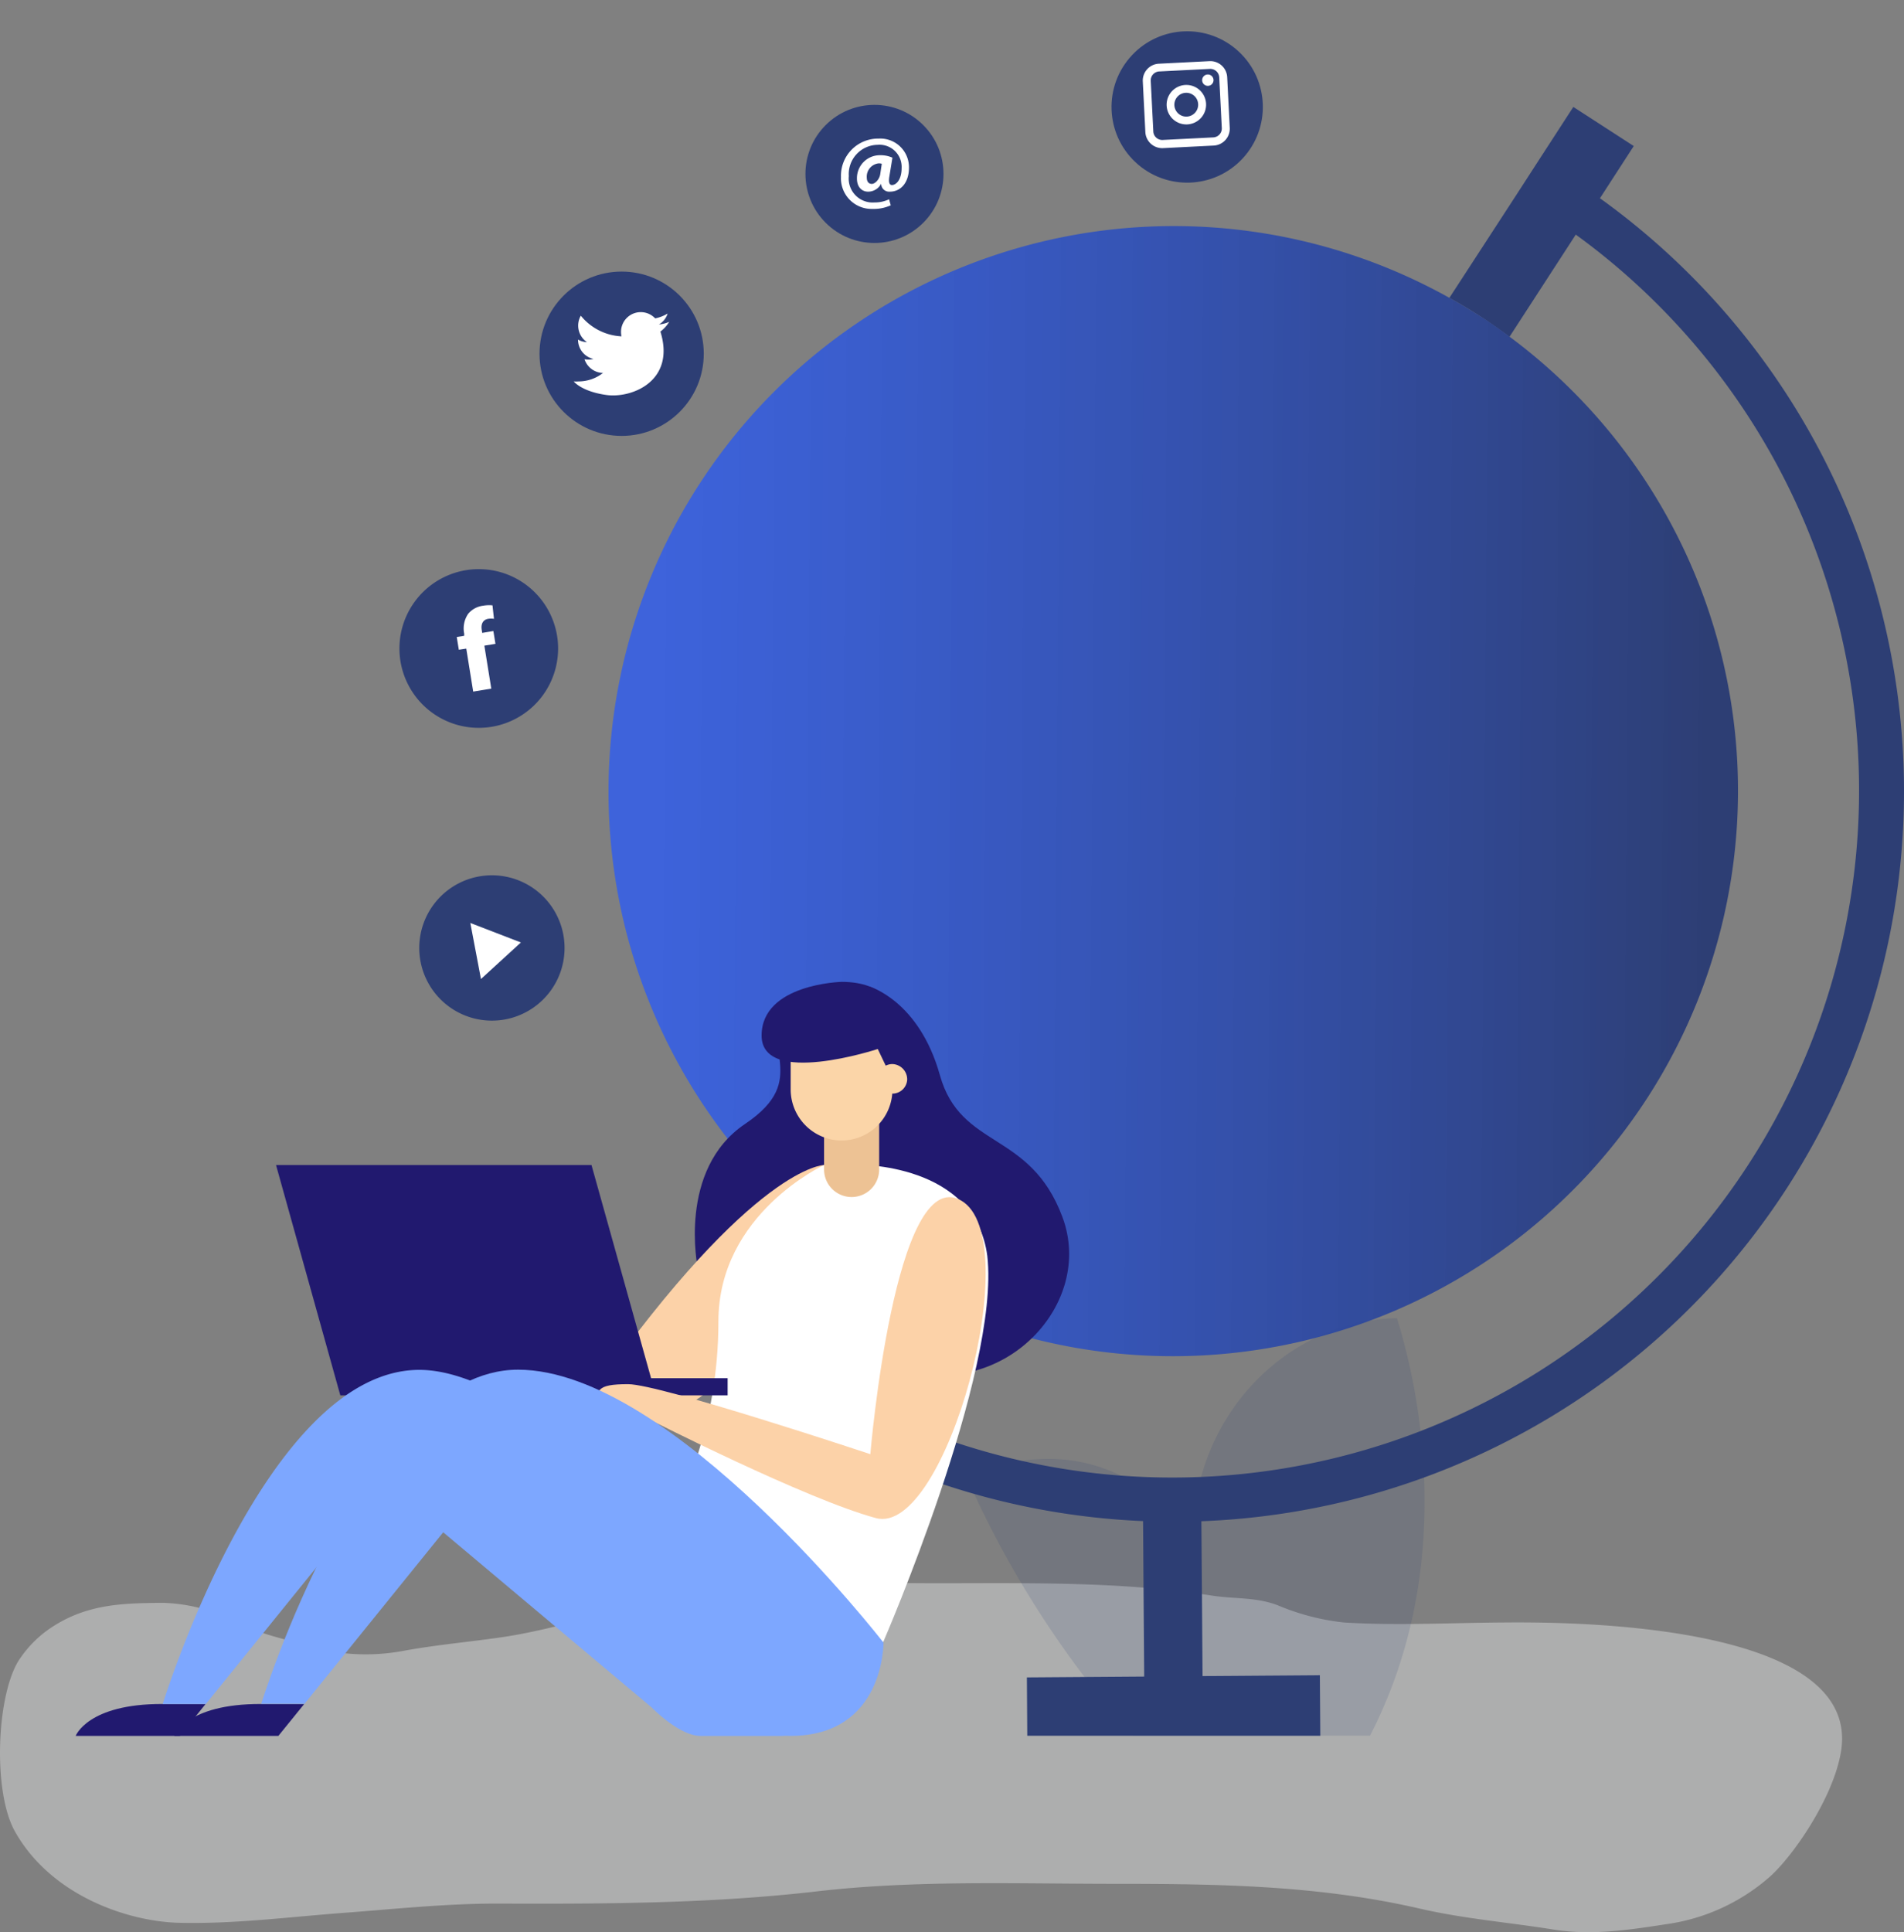 <svg xmlns="http://www.w3.org/2000/svg" xmlns:xlink="http://www.w3.org/1999/xlink" width="288" height="292.175" viewBox="0 0 288 292.175">
  <rect x="0" y="0" width="288" height="292.175" fill="#808080" stroke="none"/>
  <defs>
    <linearGradient id="linear-gradient" x1="1.084" y1="0.936" x2="-0.154" y2="0.132" gradientUnits="objectBoundingBox">
      <stop offset="0" stop-color="#2d3e74"/>
      <stop offset="1" stop-color="#2d3e74"/>
    </linearGradient>
    <linearGradient id="linear-gradient-2" x1="0.045" y1="0.566" x2="0.97" y2="0.573" gradientUnits="objectBoundingBox">
      <stop offset="0" stop-color="#295af6" stop-opacity="0.769"/>
      <stop offset="1" stop-color="#2d3e74"/>
    </linearGradient>
  </defs>
  <g id="Group_2182" data-name="Group 2182" transform="translate(-44 -111.829)">
    <g id="Group_2174" data-name="Group 2174" transform="translate(-4.553 1.163)">
      <g id="Shadow" transform="translate(48.553 350.017)">
        <g id="Group_2171" data-name="Group 2171" opacity="0.4">
          <path id="Path_4376" data-name="Path 4376" d="M208.145,681.436a133.017,133.017,0,0,0-24.463,1.942c-3.074.592-6.078,1.887-9.158,2.407-6.147,1.046-12.188,2.993-18.359,3.873-4.967.725-9.956,1.151-14.911,2.069a30.836,30.836,0,0,1-14.4-.763c-3.412-1.051-6.842-1.66-10.2-3.32a26.092,26.092,0,0,0-11.739-3.192c-5.577.066-11,.078-16.344,3.414A17.241,17.241,0,0,0,82.99,693.4c-3.268,5.665-3.708,19.724-.457,25.567,5.476,9.81,17.166,13.682,24.842,13.871,8.411.2,16.581-.88,25.007-1.51,7.815-.587,15.629-1.427,23.476-1.394,16.014.055,32.031,0,48.014-1.848,15.019-1.732,30.075-1.14,45.125-1.14,15.435,0,30.766.21,46.089,3.751,6.674,1.538,13.476,2.08,20.188,3.159,6.009.968,11.783,0,17.768-.913a29.9,29.9,0,0,0,14.584-6.739c3.615-2.982,10.058-12.238,11.166-19.365C361.9,686.919,315,687.373,307.8,687.423c-8.055.05-16.173.5-24.222,0a35.366,35.366,0,0,1-10.026-2.611c-3.3-1.25-6.608-.93-9.948-1.455-13.919-2.18-27.869-1.865-41.831-1.865C217.227,681.481,212.68,681.414,208.145,681.436Z" transform="translate(-80.305 -681.432)" fill="#f1f2f2"/>
        </g>
      </g>
      <path id="Path_4321" data-name="Path 4321" d="M477.277,388.243c8.478-.63,17.372,2.864,23.73,12.2,0-18.947,14.393-33.2,30.891-33.555,2.864,9.18,9.567,36.648-4.067,63.142H491.956a150.272,150.272,0,0,1-24.876-38.5,21.081,21.081,0,0,1,10.2-3.294Z" transform="translate(-272.049 -56.898)" fill="#2d3e74" opacity="0.15"/>
      <path id="Path_4325" data-name="Path 4325" d="M517.57,412.6l-17.744.129-.2-26.666-8.822.072L491,412.8l-17.744.129.057,8.822h44.324Z" transform="translate(-269.375 -48.615)" fill="#2d3e74"/>
      <path id="Path_4326" data-name="Path 4326" d="M574.332,252.791l5.1-7.877L570.293,239l-5.1,7.862-3.623,5.6-10.025,15.41c1.575.874,3.122,1.79,4.654,2.778s2.993,2.034,4.44,3.108l10.025-15.453A103.886,103.886,0,0,1,457.857,432.437l10.025-15.453c-1.575-.874-3.122-1.79-4.654-2.778s-2.993-2.034-4.44-3.108l-10.025,15.453-3.595,5.542-5.1,7.877,9.094,5.886,5.127-7.92A110.445,110.445,0,0,0,574.26,252.763Z" transform="translate(-283.758 -112.163)" fill="url(#linear-gradient)"/>
      <path id="Path_4327" data-name="Path 4327" d="M472.687,411.584a85.5,85.5,0,0,0,92.787-143.212c-1.432-1.074-2.864-2.12-4.439-3.108s-3.079-1.9-4.654-2.778A85.5,85.5,0,0,0,463.593,405.7c1.432,1.074,2.864,2.12,4.44,3.108S471.111,410.71,472.687,411.584Z" transform="translate(-288.505 -106.733)" fill="url(#linear-gradient-2)"/>
      <path id="Path_4336" data-name="Path 4336" d="M318.55,331.87s7.519,2.091,10.684,13.39,13.648,8.321,18.546,21.482-8.808,27.482-23.831,23.1-31.335-15.41-31.335-15.41-3.122-14.865,7.161-21.783,1.432-11.572,7.161-17.271" transform="translate(-138.518 -72.031)" fill="#21196f"/>
      <path id="Path_4337" data-name="Path 4337" d="M316.238,350.72s-10.54,0-34.528,33.841c8.263,9.037,17.3,0,17.3,0Z" transform="translate(-143.026 -63.886)" fill="#fcd2a8"/>
      <path id="Path_4338" data-name="Path 4338" d="M312.449,350.733s-15.983,7.361-15.983,23.63-5.986,27.21-5.986,27.21l30.905,21.31s17.744-40.873,15.753-58.4c-1.862-14.164-19.763-13.791-19.763-13.791" transform="translate(-139.244 -63.899)" fill="#fff"/>
      <path id="Path_4339" data-name="Path 4339" d="M305.357,385.549H257.624L247.9,350.72h47.718Z" transform="translate(-157.596 -63.886)" fill="#21196f"/>
      <rect id="Rectangle_535" data-name="Rectangle 535" width="47.718" height="2.592" transform="translate(110.897 319.071)" fill="#21196f"/>
      <path id="Path_4340" data-name="Path 4340" d="M309.987,357.79h0a4.167,4.167,0,0,0,4.167-4.167V345.56H305.82v8.063A4.167,4.167,0,0,0,309.987,357.79Z" transform="translate(-132.618 -66.116)" fill="#edc294"/>
      <path id="Path_4341" data-name="Path 4341" d="M309.995,354.106h0a7.719,7.719,0,0,1-7.7-7.69V342a7.719,7.719,0,0,1,7.7-7.7h0a7.719,7.719,0,0,1,7.69,7.7v4.411A7.7,7.7,0,0,1,309.995,354.106Z" transform="translate(-134.143 -70.981)" fill="#fbd5a8"/>
      <path id="Path_4342" data-name="Path 4342" d="M290,387.822s23.473,11.958,34.07,14.822,22.914-42.291,12.889-48.019-13.734,38.352-13.734,38.352-31.779-10.583-36.634-10.583-4.869.859-4.869,4.01S290,387.822,290,387.822Z" transform="translate(-143.026 -62.42)" fill="#fcd2a8"/>
      <path id="Path_4343" data-name="Path 4343" d="M226.74,412.456h15.753l3.9-4.826h-6.53C228.544,407.6,226.74,412.456,226.74,412.456Z" transform="translate(-166.74 -39.294)" fill="#21196f"/>
      <path id="Path_4344" data-name="Path 4344" d="M329.491,427.7a5.37,5.37,0,0,0,3.867-9.108c-13.3-15.753-41.331-46.243-58.6-46.243-23.243,0-38.825,50.525-38.825,50.525h6.53L269.5,389.464l40.4,33.941s4.167,4.3,7.4,4.3h12.76" transform="translate(-162.769 -54.539)" fill="#7da7ff"/>
      <path id="Path_4345" data-name="Path 4345" d="M237.15,412.456H252.9l3.91-4.826h-6.545C238.912,407.6,237.15,412.456,237.15,412.456Z" transform="translate(-162.242 -39.294)" fill="#21196f"/>
      <path id="Path_4346" data-name="Path 4346" d="M285.179,372.33c-23.258,0-38.839,50.525-38.839,50.525h6.545l27.024-33.411S312.1,427.71,326.367,427.71,340.459,413.6,340.459,413.6,308.437,372.33,285.179,372.33Z" transform="translate(-158.27 -54.548)" fill="#7da7ff"/>
      <path id="Path_4347" data-name="Path 4347" d="M311.321,331.38s-12.1.3-12.1,8.12,17.572,2.034,17.572,2.034l2.22,4.654h1.432S324.11,331.38,311.321,331.38Z" transform="translate(-135.468 -72.243)" fill="#21196f"/>
      <path id="Path_4348" data-name="Path 4348" d="M315.947,342.437a2.234,2.234,0,1,1-2.234-2.377,2.32,2.32,0,0,1,2.234,2.377Z" transform="translate(-130.173 -68.492)" fill="#fbd5a8"/>
    </g>
    <g id="Group_2178" data-name="Group 2178" transform="translate(-1766.547 -2169.547)">
      <circle id="Ellipse_23" data-name="Ellipse 23" cx="10.441" cy="10.441" r="10.441" transform="translate(1928.053 2307.677) rotate(-45)" fill="#2d3e74"/>
      <path id="Path_4270" data-name="Path 4270" d="M337.609,135.8a6.248,6.248,0,0,1-2.779.544,4.628,4.628,0,0,1-4.749-4.834,5.619,5.619,0,0,1,5.692-5.8,4.338,4.338,0,0,1,4.592,4.4c0,2.223-1.208,3.625-2.9,3.625a1.208,1.208,0,0,1-1.305-1.208h0a2.224,2.224,0,0,1-1.97,1.208c-.979,0-1.692-.725-1.692-1.97a3.468,3.468,0,0,1,3.553-3.541,4.254,4.254,0,0,1,1.813.375l-.459,2.816c-.157.894,0,1.305.375,1.317.665,0,1.474-.822,1.474-2.562a3.347,3.347,0,0,0-3.625-3.517,4.423,4.423,0,0,0-4.362,4.725,3.625,3.625,0,0,0,3.891,3.988,4.979,4.979,0,0,0,2.2-.483Zm-1.353-6.284a1.655,1.655,0,0,0-.471-.06,2.018,2.018,0,0,0-1.8,2.163c0,.568.266.943.761.943s1.208-.713,1.293-1.6Z" transform="translate(1607.672 2176.624)" fill="#fff"/>
    </g>
    <g id="Group_2177" data-name="Group 2177" transform="translate(-1884.344 -2110.344)">
      <path id="Path_4271" data-name="Path 4271" d="M406.611,143.33a12,12,0,1,1-13.749-9.943,12,12,0,0,1,13.749,9.943Z" transform="translate(1606 2175)" fill="#2d3e74"/>
      <path id="Path_4272" data-name="Path 4272" d="M392.949,151.143l-1.047-6.5-1.126.169-.315-1.926,1.126-.18v-.327a3.919,3.919,0,0,1,.608-3.007,3.5,3.5,0,0,1,2.252-1.216,5.27,5.27,0,0,1,1.419-.056l.225,2.038a2.872,2.872,0,0,0-.867,0c-.856.135-1.126.867-.98,1.689l.068.439,1.689-.282.315,1.937-1.678.27,1.047,6.5Z" transform="translate(1606.971 2175.611)" fill="#fff"/>
    </g>
    <g id="Group_2180" data-name="Group 2180" transform="translate(-1702.764 -2169.764)">
      <circle id="Ellipse_24" data-name="Ellipse 24" cx="12.424" cy="12.424" r="12.424" transform="translate(1828.37 2322.66)" fill="#2d3e74"/>
      <path id="Path_4273" data-name="Path 4273" d="M241.25,154.389a4.894,4.894,0,0,1-1.55.4,2.984,2.984,0,0,0,1.317-1.655,5.9,5.9,0,0,1-1.888.734,2.984,2.984,0,0,0-5.163,2.04,3.236,3.236,0,0,0,.07.676,8.461,8.461,0,0,1-6.154-3.123,3.019,3.019,0,0,0,.932,4,2.937,2.937,0,0,1-1.352-.385h0a2.984,2.984,0,0,0,2.331,2.925,2.866,2.866,0,0,1-.781.1,3.065,3.065,0,0,1-.571-.058,3.007,3.007,0,0,0,2.8,2.075,5.99,5.99,0,0,1-3.718,1.282,4.86,4.86,0,0,1-.711,0s1.165,1.527,4.953,2.051,10.489-2.063,8.158-9.592a5.163,5.163,0,0,0,1.329-1.469Z" transform="translate(1606.735 2175.87)" fill="#fff"/>
    </g>
    <g id="Group_2179" data-name="Group 2179" transform="translate(-1776.329 -2093.329)">
      <path id="Path_4275" data-name="Path 4275" d="M299.532,171.458a10.989,10.989,0,1,1-12.834-8.752,10.989,10.989,0,0,1,12.834,8.752Z" transform="translate(1606 2175)" fill="#2d3e74"/>
      <path id="Path_4276" data-name="Path 4276" d="M286.848,177.983l-1.608-8.473,7.649,2.948Z" transform="translate(1606.231 2175.216)" fill="#fff"/>
    </g>
    <g id="Group_2181" data-name="Group 2181" transform="translate(-1693.109 -2252.109)">
      <circle id="Ellipse_27" data-name="Ellipse 27" cx="11.445" cy="11.445" r="11.445" transform="translate(1900.507 2380.662) rotate(-46.94)" fill="#2d3e74"/>
      <path id="Path_4278" data-name="Path 4278" d="M314.046,210.316l-7.666.387a2.555,2.555,0,0,1-2.673-2.426l-.387-7.666a2.555,2.555,0,0,1,2.426-2.673l7.666-.387a2.555,2.555,0,0,1,2.673,2.426l.387,7.666a2.555,2.555,0,0,1-2.426,2.673Zm-8.235-11.209a1.353,1.353,0,0,0-1.288,1.417l.387,7.655a1.353,1.353,0,0,0,1.417,1.288l7.655-.386a1.353,1.353,0,0,0,1.288-1.417l-.387-7.655a1.353,1.353,0,0,0-1.417-1.288Z" transform="translate(1606.649 2175.634)" fill="#fff"/>
      <path id="Path_4279" data-name="Path 4279" d="M309.8,206.871a2.985,2.985,0,1,1,2.075-.976,3,3,0,0,1-2.075.976Zm-.236-4.778a1.8,1.8,0,1,0,1.884,1.7A1.8,1.8,0,0,0,309.559,202.093Z" transform="translate(1606.894 2175.879)" fill="#fff"/>
      <path id="Path_4280" data-name="Path 4280" d="M312.506,199.43a.859.859,0,1,1-.6.282A.859.859,0,0,1,312.506,199.43Z" transform="translate(1607.265 2175.772)" fill="#fff"/>
    </g>
  </g>
</svg>
